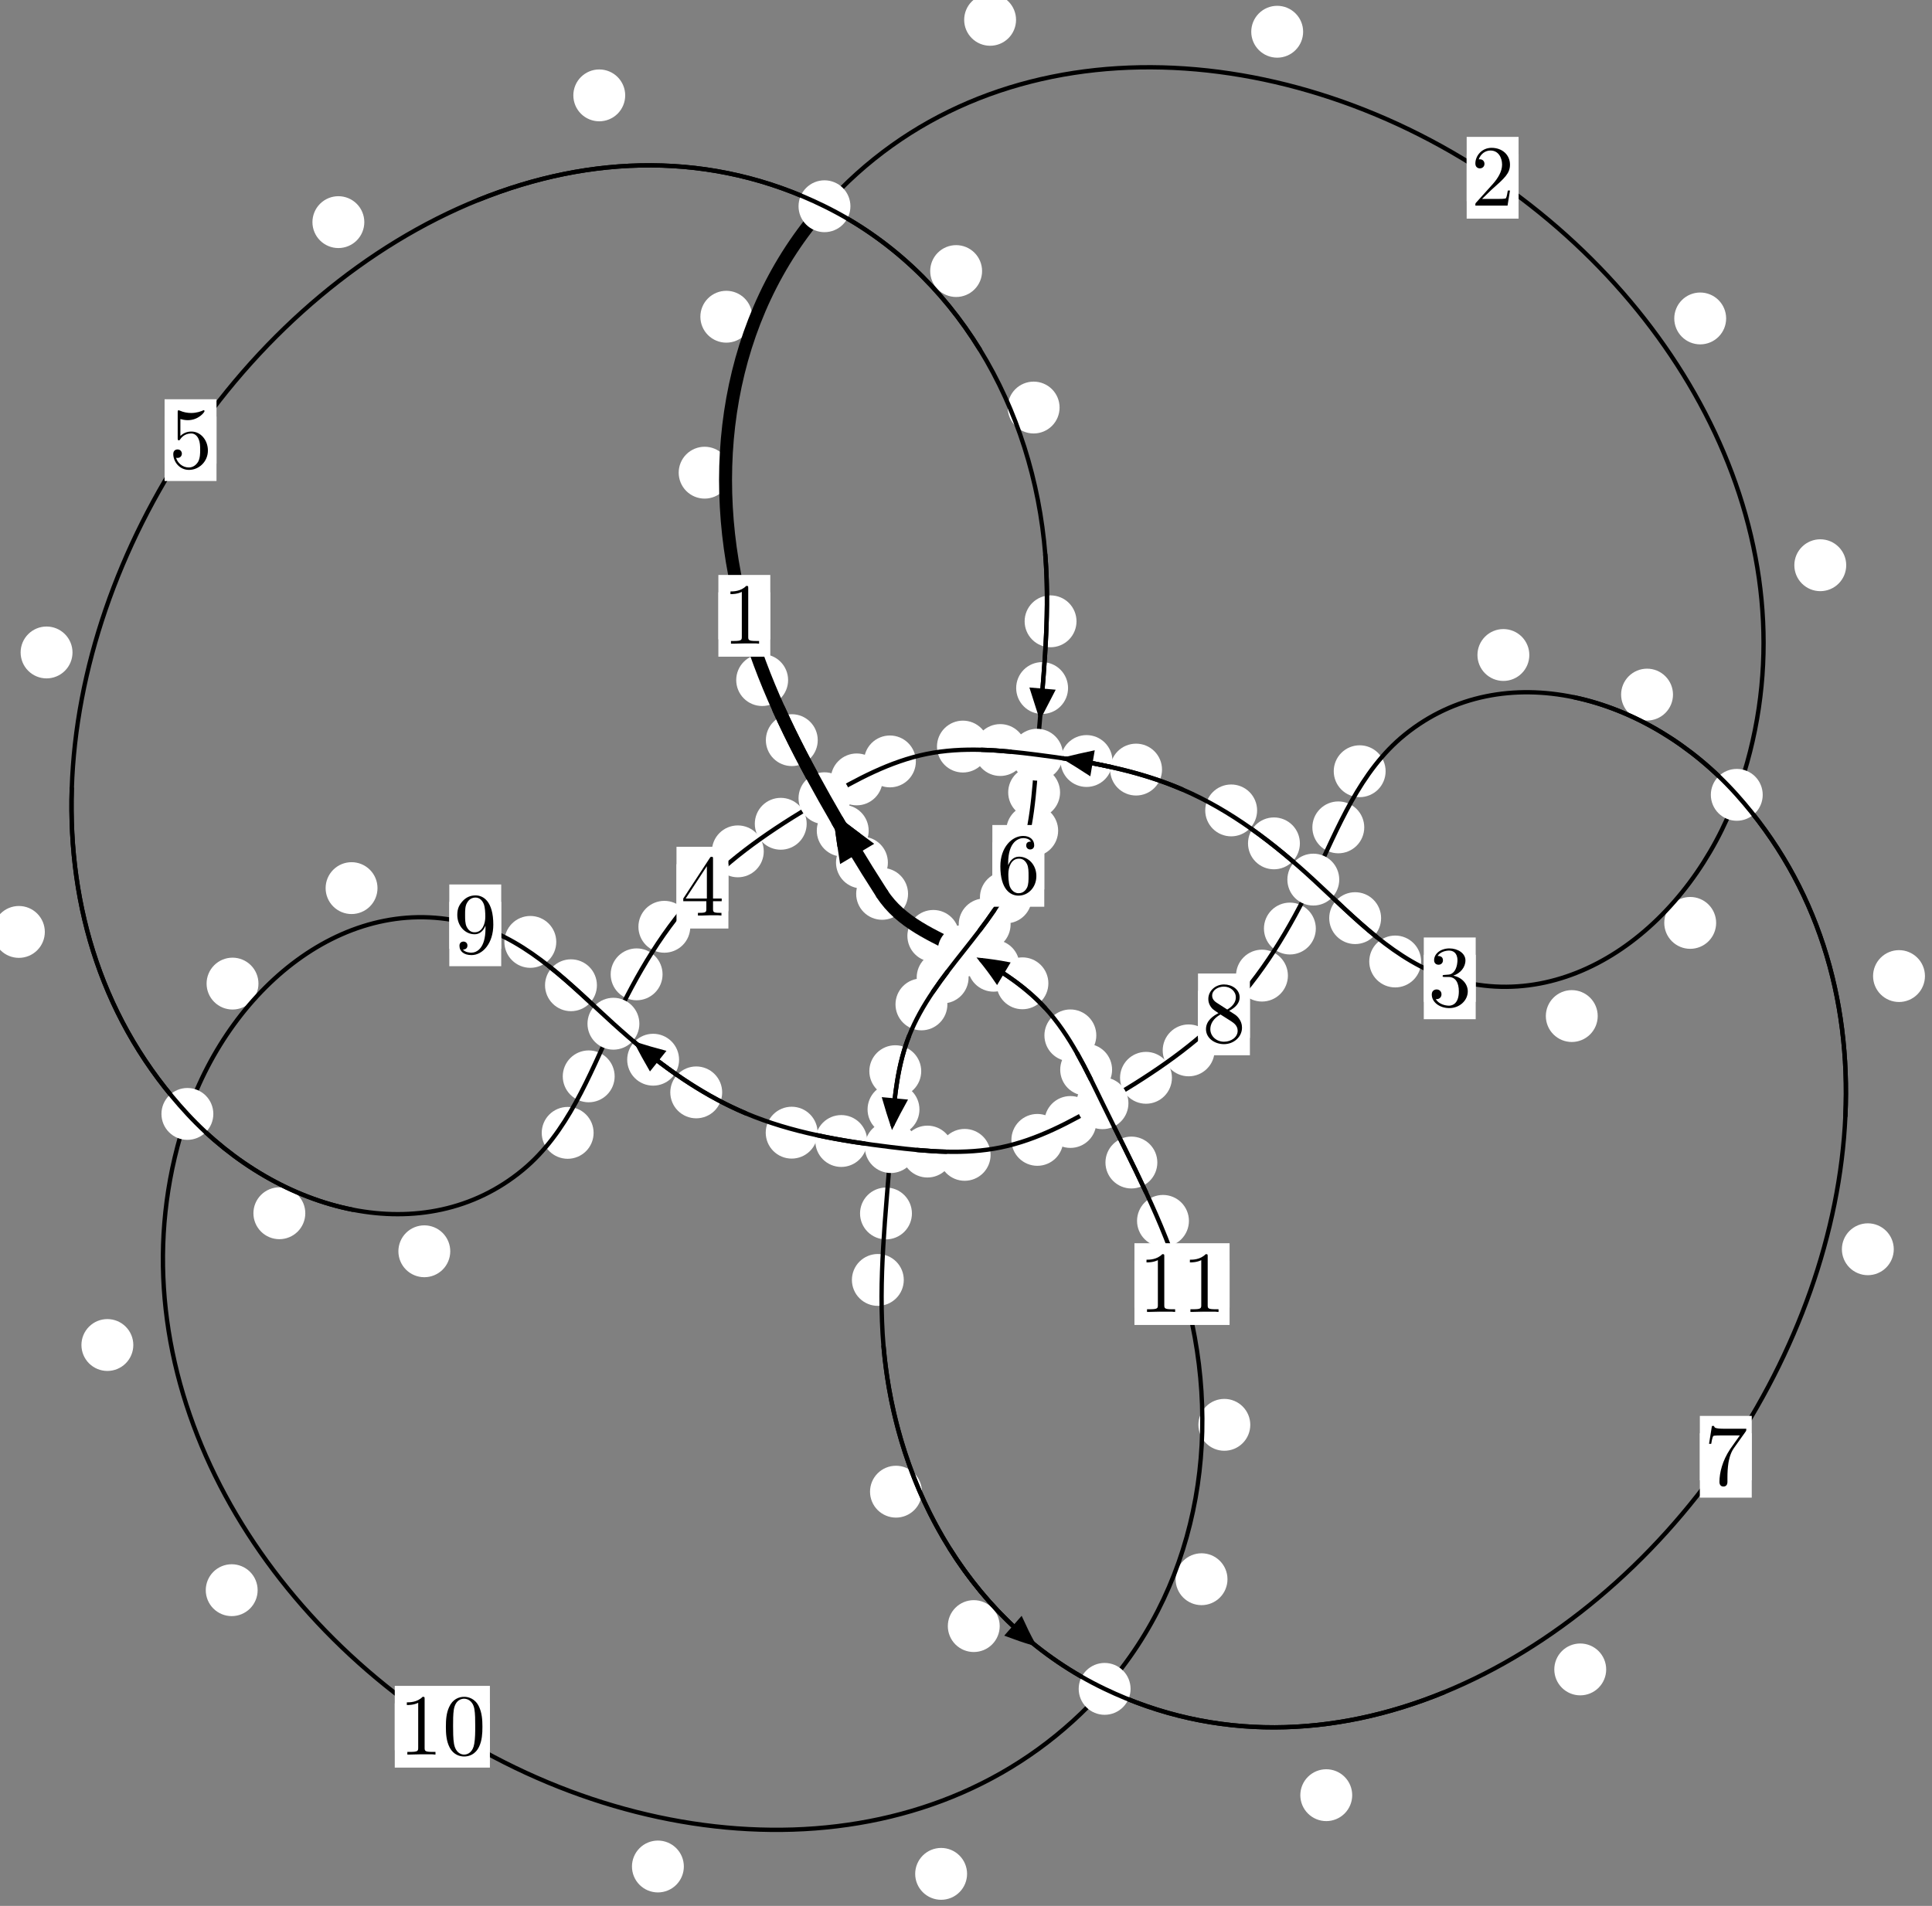 <?xml version="1.0"?>
<!-- Created by MetaPost 1.999 on 2021.07.06:0016 -->
<svg version="1.1" xmlns="http://www.w3.org/2000/svg" xmlns:xlink="http://www.w3.org/1999/xlink" width="222.614" height="219.663" viewBox="0 0 222.614 219.663">
<rect x="0" y="0" width="222.614" height="219.663" fill="#808080" stroke="none"/>
<!-- Original BoundingBox: -95.812622 -126.960266 126.801697 92.702988 -->
  <defs>
    <g transform="scale(0.01,0.01)" id="GLYPHcmr10_48">
      <path style="fill-rule: evenodd;" d="M460 -320C460 -400,455 -480,420 -554C374 -650,292 -666,250 -666C190 -666,117 -640,76 -547C44 -478,39 -400,39 -320C39 -245,43 -155,84 -79C127 2,200 22,249 22C303 22,379 1,423 -94C455 -163,460 -241,460 -320M249 -0C210 -0,151 -25,133 -121C122 -181,122 -273,122 -332C122 -396,122 -462,130 -516C149 -635,224 -644,249 -644C282 -644,348 -626,367 -527C377 -471,377 -395,377 -332C377 -257,377 -189,366 -125C351 -30,294 -0,249 -0"></path>
    </g>
    <g transform="scale(0.01,0.01)" id="GLYPHcmr10_49">
      <path style="fill-rule: evenodd;" d="M294 -640C294 -664,294 -666,271 -666C209 -602,121 -602,89 -602L89 -571C109 -571,168 -571,220 -597L220 -79C220 -43,217 -31,127 -31L95 -31L95 -0L257 -0L130 -3L217 -3L257 -3L297 -3L384 -3L419 -0L419 -31L387 -31C297 -31,294 -42,294 -79"></path>
    </g>
    <g transform="scale(0.01,0.01)" id="GLYPHcmr10_50">
      <path style="fill-rule: evenodd;" d="M127 -77L233 -180C389 -318,449 -372,449 -472C449 -586,359 -666,237 -666C124 -666,50 -574,50 -485C50 -429,100 -429,103 -429C120 -429,155 -441,155 -482C155 -508,137 -534,102 -534C94 -534,92 -534,89 -533C112 -598,166 -635,224 -635C315 -635,358 -554,358 -472C358 -392,308 -313,253 -251L61 -37C50 -26,50 -24,50 -0L421 -0L449 -174L424 -174C419 -144,412 -100,402 -85C395 -77,329 -77,307 -77"></path>
    </g>
    <g transform="scale(0.01,0.01)" id="GLYPHcmr10_51">
      <path style="fill-rule: evenodd;" d="M290 -352C372 -379,430 -449,430 -528C430 -610,342 -666,246 -666C145 -666,69 -606,69 -530C69 -497,91 -478,120 -478C151 -478,171 -500,171 -529C171 -579,124 -579,109 -579C140 -628,206 -641,242 -641C283 -641,338 -619,338 -529C338 -517,336 -459,310 -415C280 -367,246 -364,221 -363C213 -362,189 -360,182 -360C174 -359,167 -358,167 -348C167 -337,174 -337,191 -337L235 -337C317 -337,354 -269,354 -171C354 -35,285 -6,241 -6C198 -6,123 -23,88 -82C123 -77,154 -99,154 -137C154 -173,127 -193,98 -193C74 -193,42 -179,42 -135C42 -44,135 22,244 22C366 22,457 -69,457 -171C457 -253,394 -331,290 -352"></path>
    </g>
    <g transform="scale(0.01,0.01)" id="GLYPHcmr10_52">
      <path style="fill-rule: evenodd;" d="M294 -165L294 -78C294 -42,292 -31,218 -31L197 -31L197 -0L332 -0L238 -3L290 -3L332 -3L374 -3L427 -3L468 -0L468 -31L447 -31C373 -31,371 -42,371 -78L371 -165L471 -165L471 -196L371 -196L371 -651C371 -671,371 -677,355 -677C346 -677,343 -677,335 -665L28 -196L28 -165M300 -196L56 -196L300 -569"></path>
    </g>
    <g transform="scale(0.01,0.01)" id="GLYPHcmr10_53">
      <path style="fill-rule: evenodd;" d="M449 -201C449 -320,367 -420,259 -420C211 -420,168 -404,132 -369L132 -564C152 -558,185 -551,217 -551C340 -551,410 -642,410 -655C410 -661,407 -666,400 -666C399 -666,397 -666,392 -663C372 -654,323 -634,256 -634C216 -634,170 -641,123 -662C115 -665,113 -665,111 -665C101 -665,101 -657,101 -641L101 -345C101 -327,101 -319,115 -319C122 -319,124 -322,128 -328C139 -344,176 -398,257 -398C309 -398,334 -352,342 -334C358 -297,360 -258,360 -208C360 -173,360 -113,336 -71C312 -32,275 -6,229 -6C156 -6,99 -59,82 -118C85 -117,88 -116,99 -116C132 -116,149 -141,149 -165C149 -189,132 -214,99 -214C85 -214,50 -207,50 -161C50 -75,119 22,231 22C347 22,449 -74,449 -201"></path>
    </g>
    <g transform="scale(0.01,0.01)" id="GLYPHcmr10_54">
      <path style="fill-rule: evenodd;" d="M132 -328L132 -352C132 -605,256 -641,307 -641C331 -641,373 -635,395 -601C380 -601,340 -601,340 -556C340 -525,364 -510,386 -510C402 -510,432 -519,432 -558C432 -618,388 -666,305 -666C177 -666,42 -537,42 -316C42 -49,158 22,251 22C362 22,457 -72,457 -204C457 -331,368 -427,257 -427C189 -427,152 -376,132 -328M251 -6C188 -6,158 -66,152 -81C134 -128,134 -208,134 -226C134 -304,166 -404,256 -404C272 -404,318 -404,349 -342C367 -305,367 -254,367 -205C367 -157,367 -107,350 -71C320 -11,274 -6,251 -6"></path>
    </g>
    <g transform="scale(0.01,0.01)" id="GLYPHcmr10_55">
      <path style="fill-rule: evenodd;" d="M476 -609C485 -621,485 -623,485 -644L242 -644C120 -644,118 -657,114 -676L89 -676L56 -470L81 -470C84 -486,93 -549,106 -561C113 -567,191 -567,204 -567L411 -567C400 -551,321 -442,299 -409C209 -274,176 -135,176 -33C176 -23,176 22,222 22C268 22,268 -23,268 -33L268 -84C268 -139,271 -194,279 -248C283 -271,297 -357,341 -419"></path>
    </g>
    <g transform="scale(0.01,0.01)" id="GLYPHcmr10_56">
      <path style="fill-rule: evenodd;" d="M163 -457C117 -487,113 -521,113 -538C113 -599,178 -641,249 -641C322 -641,386 -589,386 -517C386 -460,347 -412,287 -377M309 -362C381 -399,430 -451,430 -517C430 -609,341 -666,250 -666C150 -666,69 -592,69 -499C69 -481,71 -436,113 -389C124 -377,161 -352,186 -335C128 -306,42 -250,42 -151C42 -45,144 22,249 22C362 22,457 -61,457 -168C457 -204,446 -249,408 -291C389 -312,373 -322,309 -362M209 -320L332 -242C360 -223,407 -193,407 -132C407 -58,332 -6,250 -6C164 -6,92 -68,92 -151C92 -209,124 -273,209 -320"></path>
    </g>
    <g transform="scale(0.01,0.01)" id="GLYPHcmr10_57">
      <path style="fill-rule: evenodd;" d="M367 -318L367 -286C367 -52,263 -6,205 -6C188 -6,134 -8,107 -42C151 -42,159 -71,159 -88C159 -119,135 -134,113 -134C97 -134,67 -125,67 -86C67 -19,121 22,206 22C335 22,457 -114,457 -329C457 -598,342 -666,253 -666C198 -666,149 -648,106 -603C65 -558,42 -516,42 -441C42 -316,130 -218,242 -218C303 -218,344 -260,367 -318M243 -241C227 -241,181 -241,150 -304C132 -341,132 -391,132 -440C132 -494,132 -541,153 -578C180 -628,218 -641,253 -641C299 -641,332 -607,349 -562C361 -530,365 -467,365 -421C365 -338,331 -241,243 -241"></path>
    </g>
  </defs>
  <path d="M102.306 99.415C102.306 98.622,101.991 97.862,101.431 97.301C100.87 96.741,100.11 96.426,99.317 96.426C98.525 96.426,97.765 96.741,97.204 97.301C96.644 97.862,96.329 98.622,96.329 99.415C96.329 100.207,96.644 100.967,97.204 101.528C97.765 102.088,98.525 102.403,99.317 102.403C100.11 102.403,100.87 102.088,101.431 101.528C101.991 100.967,102.306 100.207,102.306 99.415Z" style="fill: rgb(100%,100%,100%);stroke: none;"></path>
  <path d="M104.63 103.021C104.63 102.228,104.315 101.468,103.754 100.908C103.194 100.347,102.433 100.032,101.641 100.032C100.848 100.032,100.088 100.347,99.527 100.908C98.967 101.468,98.652 102.228,98.652 103.021C98.652 103.814,98.967 104.574,99.527 105.134C100.088 105.695,100.848 106.01,101.641 106.01C102.433 106.01,103.194 105.695,103.754 105.134C104.315 104.574,104.63 103.814,104.63 103.021Z" style="fill: rgb(100%,100%,100%);stroke: none;"></path>
  <path d="M94.224 85.305C94.224 84.513,93.909 83.752,93.348 83.192C92.788 82.631,92.028 82.317,91.235 82.317C90.442 82.317,89.682 82.631,89.122 83.192C88.561 83.752,88.246 84.513,88.246 85.305C88.246 86.098,88.561 86.858,89.122 87.419C89.682 87.979,90.442 88.294,91.235 88.294C92.028 88.294,92.788 87.979,93.348 87.419C93.909 86.858,94.224 86.098,94.224 85.305Z" style="fill: rgb(100%,100%,100%);stroke: none;"></path>
  <path d="M100.092 95.739C100.092 94.947,99.777 94.186,99.216 93.626C98.656 93.065,97.896 92.75,97.103 92.75C96.31 92.75,95.55 93.065,94.99 93.626C94.429 94.186,94.114 94.947,94.114 95.739C94.114 96.532,94.429 97.292,94.99 97.853C95.55 98.413,96.31 98.728,97.103 98.728C97.896 98.728,98.656 98.413,99.216 97.853C99.777 97.292,100.092 96.532,100.092 95.739Z" style="fill: rgb(100%,100%,100%);stroke: none;"></path>
  <path d="M84.179 54.478C84.179 53.686,83.864 52.926,83.304 52.365C82.743 51.805,81.983 51.49,81.19 51.49C80.398 51.49,79.638 51.805,79.077 52.365C78.517 52.926,78.202 53.686,78.202 54.478C78.202 55.271,78.517 56.031,79.077 56.592C79.638 57.152,80.398 57.467,81.19 57.467C81.983 57.467,82.743 57.152,83.304 56.592C83.864 56.031,84.179 55.271,84.179 54.478Z" style="fill: rgb(100%,100%,100%);stroke: none;"></path>
  <path d="M90.809 78.382C90.809 77.59,90.494 76.829,89.933 76.269C89.373 75.708,88.613 75.394,87.82 75.394C87.027 75.394,86.267 75.708,85.706 76.269C85.146 76.829,84.831 77.59,84.831 78.382C84.831 79.175,85.146 79.935,85.706 80.496C86.267 81.056,87.027 81.371,87.82 81.371C88.613 81.371,89.373 81.056,89.933 80.496C90.494 79.935,90.809 79.175,90.809 78.382Z" style="fill: rgb(100%,100%,100%);stroke: none;"></path>
  <path d="M117.074 2.286C117.074 1.493,116.759 0.733,116.199 0.172C115.638 -0.388,114.878 -0.703,114.085 -0.703C113.293 -0.703,112.532 -0.388,111.972 0.172C111.411 0.733,111.097 1.493,111.097 2.286C111.097 3.078,111.411 3.839,111.972 4.399C112.532 4.96,113.293 5.274,114.085 5.274C114.878 5.274,115.638 4.96,116.199 4.399C116.759 3.839,117.074 3.078,117.074 2.286Z" style="fill: rgb(100%,100%,100%);stroke: none;"></path>
  <path d="M86.677 36.505C86.677 35.712,86.362 34.952,85.802 34.391C85.241 33.831,84.481 33.516,83.688 33.516C82.896 33.516,82.136 33.831,81.575 34.391C81.015 34.952,80.7 35.712,80.7 36.505C80.7 37.297,81.015 38.057,81.575 38.618C82.136 39.178,82.896 39.493,83.688 39.493C84.481 39.493,85.241 39.178,85.802 38.618C86.362 38.057,86.677 37.297,86.677 36.505Z" style="fill: rgb(100%,100%,100%);stroke: none;"></path>
  <path d="M198.894 36.702C198.894 35.91,198.579 35.149,198.019 34.589C197.458 34.029,196.698 33.714,195.905 33.714C195.113 33.714,194.352 34.029,193.792 34.589C193.232 35.149,192.917 35.91,192.917 36.702C192.917 37.495,193.232 38.255,193.792 38.816C194.352 39.376,195.113 39.691,195.905 39.691C196.698 39.691,197.458 39.376,198.019 38.816C198.579 38.255,198.894 37.495,198.894 36.702Z" style="fill: rgb(100%,100%,100%);stroke: none;"></path>
  <path d="M150.153 3.659C150.153 2.866,149.838 2.106,149.277 1.546C148.717 0.985,147.957 0.67,147.164 0.67C146.371 0.67,145.611 0.985,145.051 1.546C144.49 2.106,144.175 2.866,144.175 3.659C144.175 4.452,144.49 5.212,145.051 5.772C145.611 6.333,146.371 6.648,147.164 6.648C147.957 6.648,148.717 6.333,149.277 5.772C149.838 5.212,150.153 4.452,150.153 3.659Z" style="fill: rgb(100%,100%,100%);stroke: none;"></path>
  <path d="M197.742 106.368C197.742 105.576,197.427 104.815,196.867 104.255C196.306 103.694,195.546 103.38,194.753 103.38C193.961 103.38,193.2 103.694,192.64 104.255C192.079 104.815,191.765 105.576,191.765 106.368C191.765 107.161,192.079 107.921,192.64 108.482C193.2 109.042,193.961 109.357,194.753 109.357C195.546 109.357,196.306 109.042,196.867 108.482C197.427 107.921,197.742 107.161,197.742 106.368Z" style="fill: rgb(100%,100%,100%);stroke: none;"></path>
  <path d="M212.73 65.145C212.73 64.352,212.415 63.592,211.854 63.032C211.294 62.471,210.534 62.156,209.741 62.156C208.948 62.156,208.188 62.471,207.628 63.032C207.067 63.592,206.752 64.352,206.752 65.145C206.752 65.938,207.067 66.698,207.628 67.258C208.188 67.819,208.948 68.134,209.741 68.134C210.534 68.134,211.294 67.819,211.854 67.258C212.415 66.698,212.73 65.938,212.73 65.145Z" style="fill: rgb(100%,100%,100%);stroke: none;"></path>
  <path d="M163.749 110.816C163.749 110.023,163.434 109.263,162.874 108.703C162.313 108.142,161.553 107.827,160.76 107.827C159.968 107.827,159.208 108.142,158.647 108.703C158.087 109.263,157.772 110.023,157.772 110.816C157.772 111.609,158.087 112.369,158.647 112.929C159.208 113.49,159.968 113.805,160.76 113.805C161.553 113.805,162.313 113.49,162.874 112.929C163.434 112.369,163.749 111.609,163.749 110.816Z" style="fill: rgb(100%,100%,100%);stroke: none;"></path>
  <path d="M184.096 117.105C184.096 116.312,183.781 115.552,183.221 114.992C182.66 114.431,181.9 114.116,181.107 114.116C180.315 114.116,179.555 114.431,178.994 114.992C178.434 115.552,178.119 116.312,178.119 117.105C178.119 117.898,178.434 118.658,178.994 119.218C179.555 119.779,180.315 120.094,181.107 120.094C181.9 120.094,182.66 119.779,183.221 119.218C183.781 118.658,184.096 117.898,184.096 117.105Z" style="fill: rgb(100%,100%,100%);stroke: none;"></path>
  <path d="M149.779 97.202C149.779 96.409,149.464 95.649,148.904 95.089C148.343 94.528,147.583 94.213,146.79 94.213C145.998 94.213,145.238 94.528,144.677 95.089C144.117 95.649,143.802 96.409,143.802 97.202C143.802 97.995,144.117 98.755,144.677 99.315C145.238 99.876,145.998 100.191,146.79 100.191C147.583 100.191,148.343 99.876,148.904 99.315C149.464 98.755,149.779 97.995,149.779 97.202Z" style="fill: rgb(100%,100%,100%);stroke: none;"></path>
  <path d="M159.137 105.819C159.137 105.027,158.822 104.266,158.261 103.706C157.701 103.145,156.941 102.831,156.148 102.831C155.355 102.831,154.595 103.145,154.035 103.706C153.474 104.266,153.159 105.027,153.159 105.819C153.159 106.612,153.474 107.372,154.035 107.933C154.595 108.493,155.355 108.808,156.148 108.808C156.941 108.808,157.701 108.493,158.261 107.933C158.822 107.372,159.137 106.612,159.137 105.819Z" style="fill: rgb(100%,100%,100%);stroke: none;"></path>
  <path d="M133.893 88.698C133.893 87.906,133.578 87.145,133.017 86.585C132.457 86.024,131.696 85.71,130.904 85.71C130.111 85.71,129.351 86.024,128.79 86.585C128.23 87.145,127.915 87.906,127.915 88.698C127.915 89.491,128.23 90.251,128.79 90.812C129.351 91.372,130.111 91.687,130.904 91.687C131.696 91.687,132.457 91.372,133.017 90.812C133.578 90.251,133.893 89.491,133.893 88.698Z" style="fill: rgb(100%,100%,100%);stroke: none;"></path>
  <path d="M144.85 93.405C144.85 92.612,144.535 91.852,143.975 91.291C143.414 90.731,142.654 90.416,141.861 90.416C141.069 90.416,140.309 90.731,139.748 91.291C139.188 91.852,138.873 92.612,138.873 93.405C138.873 94.197,139.188 94.958,139.748 95.518C140.309 96.078,141.069 96.393,141.861 96.393C142.654 96.393,143.414 96.078,143.975 95.518C144.535 94.958,144.85 94.197,144.85 93.405Z" style="fill: rgb(100%,100%,100%);stroke: none;"></path>
  <path d="M118.242 86.445C118.242 85.653,117.927 84.892,117.366 84.332C116.806 83.771,116.046 83.457,115.253 83.457C114.46 83.457,113.7 83.771,113.14 84.332C112.579 84.892,112.264 85.653,112.264 86.445C112.264 87.238,112.579 87.998,113.14 88.559C113.7 89.119,114.46 89.434,115.253 89.434C116.046 89.434,116.806 89.119,117.366 88.559C117.927 87.998,118.242 87.238,118.242 86.445Z" style="fill: rgb(100%,100%,100%);stroke: none;"></path>
  <path d="M128.183 87.711C128.183 86.919,127.868 86.159,127.308 85.598C126.747 85.038,125.987 84.723,125.194 84.723C124.402 84.723,123.641 85.038,123.081 85.598C122.521 86.159,122.206 86.919,122.206 87.711C122.206 88.504,122.521 89.264,123.081 89.825C123.641 90.385,124.402 90.7,125.194 90.7C125.987 90.7,126.747 90.385,127.308 89.825C127.868 89.264,128.183 88.504,128.183 87.711Z" style="fill: rgb(100%,100%,100%);stroke: none;"></path>
  <path d="M105.529 87.758C105.529 86.965,105.214 86.205,104.654 85.645C104.093 85.084,103.333 84.769,102.541 84.769C101.748 84.769,100.988 85.084,100.427 85.645C99.867 86.205,99.552 86.965,99.552 87.758C99.552 88.551,99.867 89.311,100.427 89.871C100.988 90.432,101.748 90.747,102.541 90.747C103.333 90.747,104.093 90.432,104.654 89.871C105.214 89.311,105.529 88.551,105.529 87.758Z" style="fill: rgb(100%,100%,100%);stroke: none;"></path>
  <path d="M113.94 86.046C113.94 85.253,113.625 84.493,113.065 83.933C112.504 83.372,111.744 83.057,110.951 83.057C110.159 83.057,109.399 83.372,108.838 83.933C108.278 84.493,107.963 85.253,107.963 86.046C107.963 86.839,108.278 87.599,108.838 88.159C109.399 88.72,110.159 89.035,110.951 89.035C111.744 89.035,112.504 88.72,113.065 88.159C113.625 87.599,113.94 86.839,113.94 86.046Z" style="fill: rgb(100%,100%,100%);stroke: none;"></path>
  <path d="M92.949 94.945C92.949 94.152,92.634 93.392,92.074 92.831C91.513 92.271,90.753 91.956,89.96 91.956C89.168 91.956,88.407 92.271,87.847 92.831C87.286 93.392,86.972 94.152,86.972 94.945C86.972 95.737,87.286 96.497,87.847 97.058C88.407 97.618,89.168 97.933,89.96 97.933C90.753 97.933,91.513 97.618,92.074 97.058C92.634 96.497,92.949 95.737,92.949 94.945Z" style="fill: rgb(100%,100%,100%);stroke: none;"></path>
  <path d="M101.703 89.83C101.703 89.037,101.388 88.277,100.827 87.717C100.267 87.156,99.507 86.841,98.714 86.841C97.921 86.841,97.161 87.156,96.601 87.717C96.04 88.277,95.725 89.037,95.725 89.83C95.725 90.623,96.04 91.383,96.601 91.943C97.161 92.504,97.921 92.819,98.714 92.819C99.507 92.819,100.267 92.504,100.827 91.943C101.388 91.383,101.703 90.623,101.703 89.83Z" style="fill: rgb(100%,100%,100%);stroke: none;"></path>
  <path d="M79.538 106.816C79.538 106.024,79.223 105.264,78.663 104.703C78.102 104.143,77.342 103.828,76.549 103.828C75.757 103.828,74.997 104.143,74.436 104.703C73.876 105.264,73.561 106.024,73.561 106.816C73.561 107.609,73.876 108.369,74.436 108.93C74.997 109.49,75.757 109.805,76.549 109.805C77.342 109.805,78.102 109.49,78.663 108.93C79.223 108.369,79.538 107.609,79.538 106.816Z" style="fill: rgb(100%,100%,100%);stroke: none;"></path>
  <path d="M88.004 98.123C88.004 97.33,87.689 96.57,87.129 96.01C86.568 95.449,85.808 95.134,85.015 95.134C84.223 95.134,83.462 95.449,82.902 96.01C82.341 96.57,82.027 97.33,82.027 98.123C82.027 98.916,82.341 99.676,82.902 100.236C83.462 100.797,84.223 101.112,85.015 101.112C85.808 101.112,86.568 100.797,87.129 100.236C87.689 99.676,88.004 98.916,88.004 98.123Z" style="fill: rgb(100%,100%,100%);stroke: none;"></path>
  <path d="M70.823 124.055C70.823 123.262,70.508 122.502,69.947 121.941C69.387 121.381,68.627 121.066,67.834 121.066C67.041 121.066,66.281 121.381,65.721 121.941C65.16 122.502,64.845 123.262,64.845 124.055C64.845 124.847,65.16 125.608,65.721 126.168C66.281 126.729,67.041 127.043,67.834 127.043C68.627 127.043,69.387 126.729,69.947 126.168C70.508 125.608,70.823 124.847,70.823 124.055Z" style="fill: rgb(100%,100%,100%);stroke: none;"></path>
  <path d="M76.343 112.297C76.343 111.504,76.028 110.744,75.468 110.184C74.907 109.623,74.147 109.308,73.354 109.308C72.562 109.308,71.802 109.623,71.241 110.184C70.681 110.744,70.366 111.504,70.366 112.297C70.366 113.09,70.681 113.85,71.241 114.41C71.802 114.971,72.562 115.286,73.354 115.286C74.147 115.286,74.907 114.971,75.468 114.41C76.028 113.85,76.343 113.09,76.343 112.297Z" style="fill: rgb(100%,100%,100%);stroke: none;"></path>
  <path d="M51.881 144.216C51.881 143.424,51.566 142.663,51.006 142.103C50.445 141.542,49.685 141.227,48.892 141.227C48.1 141.227,47.34 141.542,46.779 142.103C46.219 142.663,45.904 143.424,45.904 144.216C45.904 145.009,46.219 145.769,46.779 146.33C47.34 146.89,48.1 147.205,48.892 147.205C49.685 147.205,50.445 146.89,51.006 146.33C51.566 145.769,51.881 145.009,51.881 144.216Z" style="fill: rgb(100%,100%,100%);stroke: none;"></path>
  <path d="M68.398 130.568C68.398 129.775,68.084 129.015,67.523 128.454C66.963 127.894,66.202 127.579,65.41 127.579C64.617 127.579,63.857 127.894,63.296 128.454C62.736 129.015,62.421 129.775,62.421 130.568C62.421 131.36,62.736 132.12,63.296 132.681C63.857 133.241,64.617 133.556,65.41 133.556C66.202 133.556,66.963 133.241,67.523 132.681C68.084 132.12,68.398 131.36,68.398 130.568Z" style="fill: rgb(100%,100%,100%);stroke: none;"></path>
  <path d="M5.165 107.409C5.165 106.616,4.85 105.856,4.289 105.296C3.729 104.735,2.969 104.42,2.176 104.42C1.383 104.42,0.623 104.735,0.063 105.296C-0.498 105.856,-0.813 106.616,-0.813 107.409C-0.813 108.202,-0.498 108.962,0.063 109.522C0.623 110.083,1.383 110.398,2.176 110.398C2.969 110.398,3.729 110.083,4.289 109.522C4.85 108.962,5.165 108.202,5.165 107.409Z" style="fill: rgb(100%,100%,100%);stroke: none;"></path>
  <path d="M35.178 139.833C35.178 139.041,34.863 138.28,34.302 137.72C33.742 137.159,32.981 136.844,32.189 136.844C31.396 136.844,30.636 137.159,30.075 137.72C29.515 138.28,29.2 139.041,29.2 139.833C29.2 140.626,29.515 141.386,30.075 141.947C30.636 142.507,31.396 142.822,32.189 142.822C32.981 142.822,33.742 142.507,34.302 141.947C34.863 141.386,35.178 140.626,35.178 139.833Z" style="fill: rgb(100%,100%,100%);stroke: none;"></path>
  <path d="M41.978 25.602C41.978 24.809,41.663 24.049,41.103 23.488C40.542 22.928,39.782 22.613,38.989 22.613C38.197 22.613,37.437 22.928,36.876 23.488C36.316 24.049,36.001 24.809,36.001 25.602C36.001 26.394,36.316 27.154,36.876 27.715C37.437 28.275,38.197 28.59,38.989 28.59C39.782 28.59,40.542 28.275,41.103 27.715C41.663 27.154,41.978 26.394,41.978 25.602Z" style="fill: rgb(100%,100%,100%);stroke: none;"></path>
  <path d="M8.354 75.199C8.354 74.406,8.039 73.646,7.478 73.086C6.918 72.525,6.158 72.21,5.365 72.21C4.572 72.21,3.812 72.525,3.252 73.086C2.691 73.646,2.376 74.406,2.376 75.199C2.376 75.992,2.691 76.752,3.252 77.312C3.812 77.873,4.572 78.188,5.365 78.188C6.158 78.188,6.918 77.873,7.478 77.312C8.039 76.752,8.354 75.992,8.354 75.199Z" style="fill: rgb(100%,100%,100%);stroke: none;"></path>
  <path d="M113.16 31.241C113.16 30.449,112.845 29.688,112.284 29.128C111.724 28.567,110.964 28.253,110.171 28.253C109.378 28.253,108.618 28.567,108.058 29.128C107.497 29.688,107.182 30.449,107.182 31.241C107.182 32.034,107.497 32.794,108.058 33.355C108.618 33.915,109.378 34.23,110.171 34.23C110.964 34.23,111.724 33.915,112.284 33.355C112.845 32.794,113.16 32.034,113.16 31.241Z" style="fill: rgb(100%,100%,100%);stroke: none;"></path>
  <path d="M72.039 10.992C72.039 10.2,71.724 9.439,71.164 8.879C70.603 8.319,69.843 8.004,69.05 8.004C68.258 8.004,67.497 8.319,66.937 8.879C66.377 9.439,66.062 10.2,66.062 10.992C66.062 11.785,66.377 12.545,66.937 13.106C67.497 13.666,68.258 13.981,69.05 13.981C69.843 13.981,70.603 13.666,71.164 13.106C71.724 12.545,72.039 11.785,72.039 10.992Z" style="fill: rgb(100%,100%,100%);stroke: none;"></path>
  <path d="M124.04 71.61C124.04 70.817,123.725 70.057,123.165 69.496C122.604 68.936,121.844 68.621,121.052 68.621C120.259 68.621,119.499 68.936,118.938 69.496C118.378 70.057,118.063 70.817,118.063 71.61C118.063 72.402,118.378 73.163,118.938 73.723C119.499 74.284,120.259 74.599,121.052 74.599C121.844 74.599,122.604 74.284,123.165 73.723C123.725 73.163,124.04 72.402,124.04 71.61Z" style="fill: rgb(100%,100%,100%);stroke: none;"></path>
  <path d="M122.09 46.972C122.09 46.179,121.776 45.419,121.215 44.858C120.655 44.298,119.894 43.983,119.102 43.983C118.309 43.983,117.549 44.298,116.988 44.858C116.428 45.419,116.113 46.179,116.113 46.972C116.113 47.764,116.428 48.524,116.988 49.085C117.549 49.645,118.309 49.96,119.102 49.96C119.894 49.96,120.655 49.645,121.215 49.085C121.776 48.524,122.09 47.764,122.09 46.972Z" style="fill: rgb(100%,100%,100%);stroke: none;"></path>
  <path d="M122.146 91.327C122.146 90.534,121.831 89.774,121.271 89.214C120.71 88.653,119.95 88.338,119.158 88.338C118.365 88.338,117.605 88.653,117.044 89.214C116.484 89.774,116.169 90.534,116.169 91.327C116.169 92.12,116.484 92.88,117.044 93.44C117.605 94.001,118.365 94.316,119.158 94.316C119.95 94.316,120.71 94.001,121.271 93.44C121.831 92.88,122.146 92.12,122.146 91.327Z" style="fill: rgb(100%,100%,100%);stroke: none;"></path>
  <path d="M123.066 79.301C123.066 78.508,122.751 77.748,122.191 77.187C121.63 76.627,120.87 76.312,120.077 76.312C119.285 76.312,118.525 76.627,117.964 77.187C117.404 77.748,117.089 78.508,117.089 79.301C117.089 80.093,117.404 80.854,117.964 81.414C118.525 81.975,119.285 82.289,120.077 82.289C120.87 82.289,121.63 81.975,122.191 81.414C122.751 80.854,123.066 80.093,123.066 79.301Z" style="fill: rgb(100%,100%,100%);stroke: none;"></path>
  <path d="M118.891 103.434C118.891 102.641,118.576 101.881,118.015 101.32C117.455 100.76,116.695 100.445,115.902 100.445C115.109 100.445,114.349 100.76,113.789 101.32C113.228 101.881,112.913 102.641,112.913 103.434C112.913 104.226,113.228 104.986,113.789 105.547C114.349 106.107,115.109 106.422,115.902 106.422C116.695 106.422,117.455 106.107,118.015 105.547C118.576 104.986,118.891 104.226,118.891 103.434Z" style="fill: rgb(100%,100%,100%);stroke: none;"></path>
  <path d="M121.924 95.738C121.924 94.945,121.609 94.185,121.048 93.624C120.488 93.064,119.728 92.749,118.935 92.749C118.142 92.749,117.382 93.064,116.822 93.624C116.261 94.185,115.946 94.945,115.946 95.738C115.946 96.53,116.261 97.291,116.822 97.851C117.382 98.412,118.142 98.727,118.935 98.727C119.728 98.727,120.488 98.412,121.048 97.851C121.609 97.291,121.924 96.53,121.924 95.738Z" style="fill: rgb(100%,100%,100%);stroke: none;"></path>
  <path d="M111.605 112.66C111.605 111.867,111.29 111.107,110.729 110.546C110.169 109.986,109.409 109.671,108.616 109.671C107.823 109.671,107.063 109.986,106.503 110.546C105.942 111.107,105.627 111.867,105.627 112.66C105.627 113.452,105.942 114.212,106.503 114.773C107.063 115.333,107.823 115.648,108.616 115.648C109.409 115.648,110.169 115.333,110.729 114.773C111.29 114.212,111.605 113.452,111.605 112.66Z" style="fill: rgb(100%,100%,100%);stroke: none;"></path>
  <path d="M116.447 106.535C116.447 105.743,116.132 104.982,115.572 104.422C115.011 103.862,114.251 103.547,113.459 103.547C112.666 103.547,111.906 103.862,111.345 104.422C110.785 104.982,110.47 105.743,110.47 106.535C110.47 107.328,110.785 108.088,111.345 108.649C111.906 109.209,112.666 109.524,113.459 109.524C114.251 109.524,115.011 109.209,115.572 108.649C116.132 108.088,116.447 107.328,116.447 106.535Z" style="fill: rgb(100%,100%,100%);stroke: none;"></path>
  <path d="M106.147 123.458C106.147 122.666,105.832 121.906,105.271 121.345C104.711 120.785,103.95 120.47,103.158 120.47C102.365 120.47,101.605 120.785,101.044 121.345C100.484 121.906,100.169 122.666,100.169 123.458C100.169 124.251,100.484 125.011,101.044 125.572C101.605 126.132,102.365 126.447,103.158 126.447C103.95 126.447,104.711 126.132,105.271 125.572C105.832 125.011,106.147 124.251,106.147 123.458Z" style="fill: rgb(100%,100%,100%);stroke: none;"></path>
  <path d="M109.162 115.761C109.162 114.968,108.847 114.208,108.286 113.648C107.726 113.087,106.965 112.772,106.173 112.772C105.38 112.772,104.62 113.087,104.059 113.648C103.499 114.208,103.184 114.968,103.184 115.761C103.184 116.554,103.499 117.314,104.059 117.874C104.62 118.435,105.38 118.75,106.173 118.75C106.965 118.75,107.726 118.435,108.286 117.874C108.847 117.314,109.162 116.554,109.162 115.761Z" style="fill: rgb(100%,100%,100%);stroke: none;"></path>
  <path d="M105.076 139.857C105.076 139.065,104.761 138.305,104.2 137.744C103.64 137.184,102.88 136.869,102.087 136.869C101.294 136.869,100.534 137.184,99.974 137.744C99.413 138.305,99.098 139.065,99.098 139.857C99.098 140.65,99.413 141.41,99.974 141.971C100.534 142.531,101.294 142.846,102.087 142.846C102.88 142.846,103.64 142.531,104.2 141.971C104.761 141.41,105.076 140.65,105.076 139.857Z" style="fill: rgb(100%,100%,100%);stroke: none;"></path>
  <path d="M105.943 127.867C105.943 127.074,105.628 126.314,105.067 125.753C104.507 125.193,103.747 124.878,102.954 124.878C102.161 124.878,101.401 125.193,100.841 125.753C100.28 126.314,99.965 127.074,99.965 127.867C99.965 128.659,100.28 129.42,100.841 129.98C101.401 130.541,102.161 130.855,102.954 130.855C103.747 130.855,104.507 130.541,105.067 129.98C105.628 129.42,105.943 128.659,105.943 127.867Z" style="fill: rgb(100%,100%,100%);stroke: none;"></path>
  <path d="M106.226 171.923C106.226 171.13,105.911 170.37,105.351 169.81C104.79 169.249,104.03 168.934,103.238 168.934C102.445 168.934,101.685 169.249,101.124 169.81C100.564 170.37,100.249 171.13,100.249 171.923C100.249 172.716,100.564 173.476,101.124 174.036C101.685 174.597,102.445 174.912,103.238 174.912C104.03 174.912,104.79 174.597,105.351 174.036C105.911 173.476,106.226 172.716,106.226 171.923Z" style="fill: rgb(100%,100%,100%);stroke: none;"></path>
  <path d="M104.138 147.518C104.138 146.725,103.823 145.965,103.263 145.405C102.702 144.844,101.942 144.529,101.149 144.529C100.357 144.529,99.596 144.844,99.036 145.405C98.475 145.965,98.161 146.725,98.161 147.518C98.161 148.311,98.475 149.071,99.036 149.631C99.596 150.192,100.357 150.507,101.149 150.507C101.942 150.507,102.702 150.192,103.263 149.631C103.823 149.071,104.138 148.311,104.138 147.518Z" style="fill: rgb(100%,100%,100%);stroke: none;"></path>
  <path d="M155.807 206.902C155.807 206.11,155.492 205.35,154.931 204.789C154.371 204.229,153.611 203.914,152.818 203.914C152.025 203.914,151.265 204.229,150.705 204.789C150.144 205.35,149.829 206.11,149.829 206.902C149.829 207.695,150.144 208.455,150.705 209.016C151.265 209.576,152.025 209.891,152.818 209.891C153.611 209.891,154.371 209.576,154.931 209.016C155.492 208.455,155.807 207.695,155.807 206.902Z" style="fill: rgb(100%,100%,100%);stroke: none;"></path>
  <path d="M115.191 187.415C115.191 186.622,114.876 185.862,114.315 185.302C113.755 184.741,112.995 184.426,112.202 184.426C111.409 184.426,110.649 184.741,110.089 185.302C109.528 185.862,109.213 186.622,109.213 187.415C109.213 188.208,109.528 188.968,110.089 189.529C110.649 190.089,111.409 190.404,112.202 190.404C112.995 190.404,113.755 190.089,114.315 189.529C114.876 188.968,115.191 188.208,115.191 187.415Z" style="fill: rgb(100%,100%,100%);stroke: none;"></path>
  <path d="M218.209 143.983C218.209 143.19,217.894 142.43,217.334 141.869C216.773 141.309,216.013 140.994,215.221 140.994C214.428 140.994,213.668 141.309,213.107 141.869C212.547 142.43,212.232 143.19,212.232 143.983C212.232 144.775,212.547 145.535,213.107 146.096C213.668 146.656,214.428 146.971,215.221 146.971C216.013 146.971,216.773 146.656,217.334 146.096C217.894 145.535,218.209 144.775,218.209 143.983Z" style="fill: rgb(100%,100%,100%);stroke: none;"></path>
  <path d="M185.072 192.409C185.072 191.616,184.757 190.856,184.196 190.295C183.636 189.735,182.876 189.42,182.083 189.42C181.29 189.42,180.53 189.735,179.97 190.295C179.409 190.856,179.094 191.616,179.094 192.409C179.094 193.201,179.409 193.962,179.97 194.522C180.53 195.083,181.29 195.397,182.083 195.397C182.876 195.397,183.636 195.083,184.196 194.522C184.757 193.962,185.072 193.201,185.072 192.409Z" style="fill: rgb(100%,100%,100%);stroke: none;"></path>
  <path d="M192.77 80.056C192.77 79.263,192.455 78.503,191.894 77.943C191.334 77.382,190.574 77.067,189.781 77.067C188.988 77.067,188.228 77.382,187.667 77.943C187.107 78.503,186.792 79.263,186.792 80.056C186.792 80.849,187.107 81.609,187.667 82.169C188.228 82.73,188.988 83.045,189.781 83.045C190.574 83.045,191.334 82.73,191.894 82.169C192.455 81.609,192.77 80.849,192.77 80.056Z" style="fill: rgb(100%,100%,100%);stroke: none;"></path>
  <path d="M221.802 112.496C221.802 111.704,221.487 110.943,220.926 110.383C220.366 109.823,219.606 109.508,218.813 109.508C218.02 109.508,217.26 109.823,216.7 110.383C216.139 110.943,215.824 111.704,215.824 112.496C215.824 113.289,216.139 114.049,216.7 114.61C217.26 115.17,218.02 115.485,218.813 115.485C219.606 115.485,220.366 115.17,220.926 114.61C221.487 114.049,221.802 113.289,221.802 112.496Z" style="fill: rgb(100%,100%,100%);stroke: none;"></path>
  <path d="M159.657 88.887C159.657 88.095,159.342 87.334,158.782 86.774C158.221 86.213,157.461 85.899,156.668 85.899C155.876 85.899,155.116 86.213,154.555 86.774C153.995 87.334,153.68 88.095,153.68 88.887C153.68 89.68,153.995 90.44,154.555 91.001C155.116 91.561,155.876 91.876,156.668 91.876C157.461 91.876,158.221 91.561,158.782 91.001C159.342 90.44,159.657 89.68,159.657 88.887Z" style="fill: rgb(100%,100%,100%);stroke: none;"></path>
  <path d="M176.216 75.492C176.216 74.699,175.901 73.939,175.341 73.379C174.78 72.818,174.02 72.503,173.228 72.503C172.435 72.503,171.675 72.818,171.114 73.379C170.554 73.939,170.239 74.699,170.239 75.492C170.239 76.285,170.554 77.045,171.114 77.605C171.675 78.166,172.435 78.481,173.228 78.481C174.02 78.481,174.78 78.166,175.341 77.605C175.901 77.045,176.216 76.285,176.216 75.492Z" style="fill: rgb(100%,100%,100%);stroke: none;"></path>
  <path d="M151.615 107.019C151.615 106.226,151.3 105.466,150.74 104.906C150.179 104.345,149.419 104.03,148.627 104.03C147.834 104.03,147.074 104.345,146.513 104.906C145.953 105.466,145.638 106.226,145.638 107.019C145.638 107.812,145.953 108.572,146.513 109.132C147.074 109.693,147.834 110.008,148.627 110.008C149.419 110.008,150.179 109.693,150.74 109.132C151.3 108.572,151.615 107.812,151.615 107.019Z" style="fill: rgb(100%,100%,100%);stroke: none;"></path>
  <path d="M157.195 95.358C157.195 94.566,156.88 93.805,156.319 93.245C155.759 92.685,154.999 92.37,154.206 92.37C153.413 92.37,152.653 92.685,152.093 93.245C151.532 93.805,151.217 94.566,151.217 95.358C151.217 96.151,151.532 96.911,152.093 97.472C152.653 98.032,153.413 98.347,154.206 98.347C154.999 98.347,155.759 98.032,156.319 97.472C156.88 96.911,157.195 96.151,157.195 95.358Z" style="fill: rgb(100%,100%,100%);stroke: none;"></path>
  <path d="M139.951 121.061C139.951 120.268,139.636 119.508,139.075 118.948C138.515 118.387,137.755 118.072,136.962 118.072C136.169 118.072,135.409 118.387,134.849 118.948C134.288 119.508,133.973 120.268,133.973 121.061C133.973 121.854,134.288 122.614,134.849 123.174C135.409 123.735,136.169 124.05,136.962 124.05C137.755 124.05,138.515 123.735,139.075 123.174C139.636 122.614,139.951 121.854,139.951 121.061Z" style="fill: rgb(100%,100%,100%);stroke: none;"></path>
  <path d="M148.399 112.444C148.399 111.651,148.084 110.891,147.523 110.331C146.963 109.77,146.203 109.455,145.41 109.455C144.617 109.455,143.857 109.77,143.297 110.331C142.736 110.891,142.421 111.651,142.421 112.444C142.421 113.237,142.736 113.997,143.297 114.557C143.857 115.118,144.617 115.433,145.41 115.433C146.203 115.433,146.963 115.118,147.523 114.557C148.084 113.997,148.399 113.237,148.399 112.444Z" style="fill: rgb(100%,100%,100%);stroke: none;"></path>
  <path d="M126.325 129.313C126.325 128.521,126.01 127.761,125.45 127.2C124.889 126.64,124.129 126.325,123.337 126.325C122.544 126.325,121.784 126.64,121.223 127.2C120.663 127.761,120.348 128.521,120.348 129.313C120.348 130.106,120.663 130.866,121.223 131.427C121.784 131.987,122.544 132.302,123.337 132.302C124.129 132.302,124.889 131.987,125.45 131.427C126.01 130.866,126.325 130.106,126.325 129.313Z" style="fill: rgb(100%,100%,100%);stroke: none;"></path>
  <path d="M135.035 124.223C135.035 123.43,134.72 122.67,134.159 122.109C133.599 121.549,132.839 121.234,132.046 121.234C131.253 121.234,130.493 121.549,129.933 122.109C129.372 122.67,129.057 123.43,129.057 124.223C129.057 125.015,129.372 125.776,129.933 126.336C130.493 126.897,131.253 127.211,132.046 127.211C132.839 127.211,133.599 126.897,134.159 126.336C134.72 125.776,135.035 125.015,135.035 124.223Z" style="fill: rgb(100%,100%,100%);stroke: none;"></path>
  <path d="M114.142 133.103C114.142 132.31,113.827 131.55,113.267 130.989C112.706 130.429,111.946 130.114,111.153 130.114C110.361 130.114,109.6 130.429,109.04 130.989C108.48 131.55,108.165 132.31,108.165 133.103C108.165 133.895,108.48 134.655,109.04 135.216C109.6 135.776,110.361 136.091,111.153 136.091C111.946 136.091,112.706 135.776,113.267 135.216C113.827 134.655,114.142 133.895,114.142 133.103Z" style="fill: rgb(100%,100%,100%);stroke: none;"></path>
  <path d="M122.516 131.376C122.516 130.584,122.201 129.824,121.641 129.263C121.08 128.703,120.32 128.388,119.527 128.388C118.735 128.388,117.975 128.703,117.414 129.263C116.854 129.824,116.539 130.584,116.539 131.376C116.539 132.169,116.854 132.929,117.414 133.49C117.975 134.05,118.735 134.365,119.527 134.365C120.32 134.365,121.08 134.05,121.641 133.49C122.201 132.929,122.516 132.169,122.516 131.376Z" style="fill: rgb(100%,100%,100%);stroke: none;"></path>
  <path d="M99.921 131.506C99.921 130.713,99.606 129.953,99.046 129.393C98.485 128.832,97.725 128.517,96.932 128.517C96.14 128.517,95.38 128.832,94.819 129.393C94.259 129.953,93.944 130.713,93.944 131.506C93.944 132.299,94.259 133.059,94.819 133.619C95.38 134.18,96.14 134.495,96.932 134.495C97.725 134.495,98.485 134.18,99.046 133.619C99.606 133.059,99.921 132.299,99.921 131.506Z" style="fill: rgb(100%,100%,100%);stroke: none;"></path>
  <path d="M109.854 132.724C109.854 131.932,109.539 131.171,108.978 130.611C108.418 130.051,107.658 129.736,106.865 129.736C106.072 129.736,105.312 130.051,104.752 130.611C104.191 131.171,103.876 131.932,103.876 132.724C103.876 133.517,104.191 134.277,104.752 134.838C105.312 135.398,106.072 135.713,106.865 135.713C107.658 135.713,108.418 135.398,108.978 134.838C109.539 134.277,109.854 133.517,109.854 132.724Z" style="fill: rgb(100%,100%,100%);stroke: none;"></path>
  <path d="M83.212 125.903C83.212 125.11,82.897 124.35,82.336 123.789C81.776 123.229,81.016 122.914,80.223 122.914C79.43 122.914,78.67 123.229,78.11 123.789C77.549 124.35,77.234 125.11,77.234 125.903C77.234 126.695,77.549 127.456,78.11 128.016C78.67 128.577,79.43 128.891,80.223 128.891C81.016 128.891,81.776 128.577,82.336 128.016C82.897 127.456,83.212 126.695,83.212 125.903Z" style="fill: rgb(100%,100%,100%);stroke: none;"></path>
  <path d="M94.208 130.545C94.208 129.752,93.893 128.992,93.333 128.432C92.772 127.871,92.012 127.556,91.219 127.556C90.427 127.556,89.666 127.871,89.106 128.432C88.545 128.992,88.231 129.752,88.231 130.545C88.231 131.338,88.545 132.098,89.106 132.658C89.666 133.219,90.427 133.534,91.219 133.534C92.012 133.534,92.772 133.219,93.333 132.658C93.893 132.098,94.208 131.338,94.208 130.545Z" style="fill: rgb(100%,100%,100%);stroke: none;"></path>
  <path d="M68.779 113.555C68.779 112.762,68.464 112.002,67.903 111.441C67.343 110.881,66.583 110.566,65.79 110.566C64.997 110.566,64.237 110.881,63.677 111.441C63.116 112.002,62.801 112.762,62.801 113.555C62.801 114.347,63.116 115.108,63.677 115.668C64.237 116.229,64.997 116.543,65.79 116.543C66.583 116.543,67.343 116.229,67.903 115.668C68.464 115.108,68.779 114.347,68.779 113.555Z" style="fill: rgb(100%,100%,100%);stroke: none;"></path>
  <path d="M78.246 122.137C78.246 121.344,77.931 120.584,77.371 120.024C76.81 119.463,76.05 119.148,75.258 119.148C74.465 119.148,73.705 119.463,73.144 120.024C72.584 120.584,72.269 121.344,72.269 122.137C72.269 122.93,72.584 123.69,73.144 124.25C73.705 124.811,74.465 125.126,75.258 125.126C76.05 125.126,76.81 124.811,77.371 124.25C77.931 123.69,78.246 122.93,78.246 122.137Z" style="fill: rgb(100%,100%,100%);stroke: none;"></path>
  <path d="M43.497 102.36C43.497 101.567,43.182 100.807,42.622 100.247C42.061 99.686,41.301 99.371,40.509 99.371C39.716 99.371,38.956 99.686,38.395 100.247C37.835 100.807,37.52 101.567,37.52 102.36C37.52 103.153,37.835 103.913,38.395 104.473C38.956 105.034,39.716 105.349,40.509 105.349C41.301 105.349,42.061 105.034,42.622 104.473C43.182 103.913,43.497 103.153,43.497 102.36Z" style="fill: rgb(100%,100%,100%);stroke: none;"></path>
  <path d="M64.095 108.558C64.095 107.765,63.781 107.005,63.22 106.445C62.66 105.884,61.899 105.569,61.107 105.569C60.314 105.569,59.554 105.884,58.993 106.445C58.433 107.005,58.118 107.765,58.118 108.558C58.118 109.351,58.433 110.111,58.993 110.671C59.554 111.232,60.314 111.547,61.107 111.547C61.899 111.547,62.66 111.232,63.22 110.671C63.781 110.111,64.095 109.351,64.095 108.558Z" style="fill: rgb(100%,100%,100%);stroke: none;"></path>
  <path d="M15.361 155.019C15.361 154.227,15.046 153.466,14.485 152.906C13.925 152.345,13.165 152.03,12.372 152.03C11.579 152.03,10.819 152.345,10.259 152.906C9.698 153.466,9.383 154.227,9.383 155.019C9.383 155.812,9.698 156.572,10.259 157.133C10.819 157.693,11.579 158.008,12.372 158.008C13.165 158.008,13.925 157.693,14.485 157.133C15.046 156.572,15.361 155.812,15.361 155.019Z" style="fill: rgb(100%,100%,100%);stroke: none;"></path>
  <path d="M29.781 113.364C29.781 112.571,29.466 111.811,28.906 111.251C28.345 110.69,27.585 110.375,26.792 110.375C26 110.375,25.239 110.69,24.679 111.251C24.118 111.811,23.804 112.571,23.804 113.364C23.804 114.157,24.118 114.917,24.679 115.477C25.239 116.038,26 116.353,26.792 116.353C27.585 116.353,28.345 116.038,28.906 115.477C29.466 114.917,29.781 114.157,29.781 113.364Z" style="fill: rgb(100%,100%,100%);stroke: none;"></path>
  <path d="M78.796 215.122C78.796 214.33,78.481 213.57,77.92 213.009C77.36 212.449,76.6 212.134,75.807 212.134C75.014 212.134,74.254 212.449,73.694 213.009C73.133 213.57,72.818 214.33,72.818 215.122C72.818 215.915,73.133 216.675,73.694 217.236C74.254 217.796,75.014 218.111,75.807 218.111C76.6 218.111,77.36 217.796,77.92 217.236C78.481 216.675,78.796 215.915,78.796 215.122Z" style="fill: rgb(100%,100%,100%);stroke: none;"></path>
  <path d="M29.686 183.276C29.686 182.483,29.371 181.723,28.811 181.163C28.25 180.602,27.49 180.287,26.698 180.287C25.905 180.287,25.145 180.602,24.584 181.163C24.024 181.723,23.709 182.483,23.709 183.276C23.709 184.069,24.024 184.829,24.584 185.389C25.145 185.95,25.905 186.265,26.698 186.265C27.49 186.265,28.25 185.95,28.811 185.389C29.371 184.829,29.686 184.069,29.686 183.276Z" style="fill: rgb(100%,100%,100%);stroke: none;"></path>
  <path d="M141.436 182.012C141.436 181.219,141.121 180.459,140.561 179.899C140 179.338,139.24 179.023,138.447 179.023C137.655 179.023,136.895 179.338,136.334 179.899C135.774 180.459,135.459 181.219,135.459 182.012C135.459 182.805,135.774 183.565,136.334 184.125C136.895 184.686,137.655 185.001,138.447 185.001C139.24 185.001,140 184.686,140.561 184.125C141.121 183.565,141.436 182.805,141.436 182.012Z" style="fill: rgb(100%,100%,100%);stroke: none;"></path>
  <path d="M111.43 215.972C111.43 215.179,111.115 214.419,110.554 213.858C109.994 213.298,109.234 212.983,108.441 212.983C107.648 212.983,106.888 213.298,106.328 213.858C105.767 214.419,105.452 215.179,105.452 215.972C105.452 216.764,105.767 217.524,106.328 218.085C106.888 218.645,107.648 218.96,108.441 218.96C109.234 218.96,109.994 218.645,110.554 218.085C111.115 217.524,111.43 216.764,111.43 215.972Z" style="fill: rgb(100%,100%,100%);stroke: none;"></path>
  <path d="M136.994 140.712C136.994 139.919,136.679 139.159,136.119 138.598C135.558 138.038,134.798 137.723,134.005 137.723C133.212 137.723,132.452 138.038,131.892 138.598C131.331 139.159,131.016 139.919,131.016 140.712C131.016 141.504,131.331 142.264,131.892 142.825C132.452 143.385,133.212 143.7,134.005 143.7C134.798 143.7,135.558 143.385,136.119 142.825C136.679 142.264,136.994 141.504,136.994 140.712Z" style="fill: rgb(100%,100%,100%);stroke: none;"></path>
  <path d="M144.063 164.219C144.063 163.426,143.748 162.666,143.187 162.105C142.627 161.545,141.867 161.23,141.074 161.23C140.281 161.23,139.521 161.545,138.961 162.105C138.4 162.666,138.085 163.426,138.085 164.219C138.085 165.011,138.4 165.772,138.961 166.332C139.521 166.893,140.281 167.207,141.074 167.207C141.867 167.207,142.627 166.893,143.187 166.332C143.748 165.772,144.063 165.011,144.063 164.219Z" style="fill: rgb(100%,100%,100%);stroke: none;"></path>
  <path d="M128.14 123.289C128.14 122.496,127.825 121.736,127.265 121.175C126.704 120.615,125.944 120.3,125.152 120.3C124.359 120.3,123.599 120.615,123.038 121.175C122.478 121.736,122.163 122.496,122.163 123.289C122.163 124.081,122.478 124.841,123.038 125.402C123.599 125.962,124.359 126.277,125.152 126.277C125.944 126.277,126.704 125.962,127.265 125.402C127.825 124.841,128.14 124.081,128.14 123.289Z" style="fill: rgb(100%,100%,100%);stroke: none;"></path>
  <path d="M133.353 133.987C133.353 133.194,133.038 132.434,132.478 131.874C131.917 131.313,131.157 130.998,130.364 130.998C129.572 130.998,128.811 131.313,128.251 131.874C127.691 132.434,127.376 133.194,127.376 133.987C127.376 134.78,127.691 135.54,128.251 136.1C128.811 136.661,129.572 136.976,130.364 136.976C131.157 136.976,131.917 136.661,132.478 136.1C133.038 135.54,133.353 134.78,133.353 133.987Z" style="fill: rgb(100%,100%,100%);stroke: none;"></path>
  <path d="M120.798 113.331C120.798 112.538,120.483 111.778,119.922 111.218C119.362 110.657,118.601 110.342,117.809 110.342C117.016 110.342,116.256 110.657,115.695 111.218C115.135 111.778,114.82 112.538,114.82 113.331C114.82 114.124,115.135 114.884,115.695 115.444C116.256 116.005,117.016 116.32,117.809 116.32C118.601 116.32,119.362 116.005,119.922 115.444C120.483 114.884,120.798 114.124,120.798 113.331Z" style="fill: rgb(100%,100%,100%);stroke: none;"></path>
  <path d="M126.321 119.333C126.321 118.54,126.006 117.78,125.445 117.22C124.885 116.659,124.125 116.344,123.332 116.344C122.539 116.344,121.779 116.659,121.219 117.22C120.658 117.78,120.343 118.54,120.343 119.333C120.343 120.126,120.658 120.886,121.219 121.446C121.779 122.007,122.539 122.322,123.332 122.322C124.125 122.322,124.885 122.007,125.445 121.446C126.006 120.886,126.321 120.126,126.321 119.333Z" style="fill: rgb(100%,100%,100%);stroke: none;"></path>
  <path d="M110.531 107.867C110.531 107.074,110.216 106.314,109.655 105.754C109.095 105.193,108.335 104.878,107.542 104.878C106.749 104.878,105.989 105.193,105.429 105.754C104.868 106.314,104.553 107.074,104.553 107.867C104.553 108.66,104.868 109.42,105.429 109.98C105.989 110.541,106.749 110.856,107.542 110.856C108.335 110.856,109.095 110.541,109.655 109.98C110.216 109.42,110.531 108.66,110.531 107.867Z" style="fill: rgb(100%,100%,100%);stroke: none;"></path>
  <path d="M117.474 111.306C117.474 110.513,117.159 109.753,116.599 109.193C116.039 108.632,115.278 108.317,114.486 108.317C113.693 108.317,112.933 108.632,112.372 109.193C111.812 109.753,111.497 110.513,111.497 111.306C111.497 112.099,111.812 112.859,112.372 113.419C112.933 113.98,113.693 114.295,114.486 114.295C115.278 114.295,116.039 113.98,116.599 113.419C117.159 112.859,117.474 112.099,117.474 111.306Z" style="fill: rgb(100%,100%,100%);stroke: none;"></path>
  <path d="M101.641 103.021C99.317 99.415,97.103 95.739,95 92C91.235 85.305,87.82 78.382,85.766 70.977C81.19 54.478,83.688 36.505,95 23.771C114.085 2.286,147.164 3.659,171.988 20.488C195.905 36.702,209.741 65.145,200.12 91.608C194.753 106.368,181.107 117.105,167.046 112.759C160.76 110.816,156.148 105.819,151.326 101.378C146.79 97.202,141.861 93.405,136.192 90.97C130.904 88.698,125.194 87.711,119.49 86.985C115.253 86.445,110.951 86.046,106.761 86.899C102.541 87.758,98.714 89.83,95 92C89.96 94.945,85.015 98.123,80.94 102.308C76.549 106.816,73.354 112.297,70.682 117.989C67.834 124.055,65.41 130.568,60.226 134.851C48.892 144.216,32.189 139.833,21.592 128.385C2.176 107.409,5.365 75.199,21.955 50.728C38.989 25.602,69.05 10.992,95 23.771C110.171 31.241,119.102 46.972,120.443 63.921C121.052 71.61,120.077 79.301,119.49 86.985C119.158 91.327,118.935 95.738,117.335 99.796C115.902 103.434,113.459 106.535,111.037 109.598C108.616 112.66,106.173 115.761,104.747 119.4C103.158 123.458,102.954 127.867,102.64 132.206C102.087 139.857,101.149 147.518,101.804 155.167C103.238 171.923,112.202 187.415,127.281 194.65C152.818 206.902,182.083 192.409,198.854 167.9C215.221 143.983,218.813 112.496,200.12 91.608C189.781 80.056,173.228 75.492,161.875 84.675C156.668 88.887,154.206 95.358,151.326 101.378C148.627 107.019,145.41 112.444,141.029 116.912C136.962 121.061,132.046 124.223,127.034 127.152C123.337 129.313,119.527 131.376,115.327 132.242C111.153 133.103,106.865 132.724,102.64 132.206C96.932 131.506,91.219 130.545,85.917 128.307C80.223 125.903,75.258 122.137,70.682 117.989C65.79 113.555,61.107 108.558,54.762 106.649C40.509 102.36,26.792 113.364,21.592 128.385C12.372 155.019,26.698 183.276,50.968 199.015C75.807 215.122,108.441 215.972,127.281 194.65C138.447 182.012,141.074 164.219,136.196 147.998C134.005 140.712,130.364 133.987,127.034 127.152C125.152 123.289,123.332 119.333,120.417 116.165C117.809 113.331,114.486 111.306,111.037 109.598C107.542 107.867,103.76 106.311,101.641 103.021" style="stroke:rgb(0%,0%,0%); stroke-width: 0.498;stroke-linecap: round;stroke-linejoin: round;stroke-miterlimit: 10;fill: none;"></path>
  <path d="M101.641 103.021C99.317 99.415,97.103 95.739,95 92C91.235 85.305,87.82 78.382,85.766 70.977C81.19 54.478,83.688 36.505,95 23.771" style="stroke:rgb(0%,0%,0%); stroke-width: 1.494;stroke-linecap: round;stroke-linejoin: round;stroke-miterlimit: 10;fill: none;"></path>
  <path d="M111.037 109.598C107.542 107.867,103.76 106.311,101.641 103.021" style="stroke:rgb(0%,0%,0%); stroke-width: 1.494;stroke-linecap: round;stroke-linejoin: round;stroke-miterlimit: 10;fill: none;"></path>
  <path d="M97.989 92C97.989 91.207,97.674 90.447,97.113 89.887C96.553 89.326,95.793 89.011,95 89.011C94.207 89.011,93.447 89.326,92.887 89.887C92.326 90.447,92.011 91.207,92.011 92C92.011 92.793,92.326 93.553,92.887 94.113C93.447 94.674,94.207 94.989,95 94.989C95.793 94.989,96.553 94.674,97.113 94.113C97.674 93.553,97.989 92.793,97.989 92Z" style="fill: rgb(100%,100%,100%);stroke: none;"></path>
  <path d="M98.238 97.56C97.131 95.723,96.051 93.87,95 92C93.118 88.653,91.322 85.248,89.741 81.755" style="stroke:rgb(0%,0%,0%); stroke-width: 1.494;stroke-linecap: round;stroke-linejoin: round;stroke-miterlimit: 10;fill: none;"></path>
  <path d="M203.108 91.608C203.108 90.816,202.793 90.056,202.233 89.495C201.672 88.935,200.912 88.62,200.12 88.62C199.327 88.62,198.567 88.935,198.006 89.495C197.446 90.056,197.131 90.816,197.131 91.608C197.131 92.401,197.446 93.161,198.006 93.722C198.567 94.282,199.327 94.597,200.12 94.597C200.912 94.597,201.672 94.282,202.233 93.722C202.793 93.161,203.108 92.401,203.108 91.608Z" style="fill: rgb(100%,100%,100%);stroke: none;"></path>
  <path d="M212.634 128.618C213.242 115.146,209.466 102.052,200.12 91.608C194.95 85.832,188.227 81.803,181.378 80.366" style="stroke:rgb(0%,0%,0%); stroke-width: 0.498;stroke-linecap: round;stroke-linejoin: round;stroke-miterlimit: 10;fill: none;"></path>
  <path d="M122.478 86.985C122.478 86.192,122.164 85.432,121.603 84.872C121.043 84.311,120.282 83.996,119.49 83.996C118.697 83.996,117.937 84.311,117.376 84.872C116.816 85.432,116.501 86.192,116.501 86.985C116.501 87.778,116.816 88.538,117.376 89.098C117.937 89.659,118.697 89.974,119.49 89.974C120.282 89.974,121.043 89.659,121.603 89.098C122.164 88.538,122.478 87.778,122.478 86.985Z" style="fill: rgb(100%,100%,100%);stroke: none;"></path>
  <path d="M127.997 88.398C125.196 87.777,122.342 87.348,119.49 86.985C117.371 86.715,115.237 86.48,113.108 86.42" style="stroke:rgb(0%,0%,0%); stroke-width: 0.498;stroke-linecap: round;stroke-linejoin: round;stroke-miterlimit: 10;fill: none;"></path>
  <path d="M73.671 117.989C73.671 117.196,73.356 116.436,72.795 115.876C72.235 115.315,71.475 115,70.682 115C69.889 115,69.129 115.315,68.569 115.876C68.008 116.436,67.693 117.196,67.693 117.989C67.693 118.782,68.008 119.542,68.569 120.102C69.129 120.663,69.889 120.978,70.682 120.978C71.475 120.978,72.235 120.663,72.795 120.102C73.356 119.542,73.671 118.782,73.671 117.989Z" style="fill: rgb(100%,100%,100%);stroke: none;"></path>
  <path d="M77.88 123.802C75.355 122.041,72.97 120.063,70.682 117.989C68.236 115.772,65.842 113.414,63.267 111.372" style="stroke:rgb(0%,0%,0%); stroke-width: 0.498;stroke-linecap: round;stroke-linejoin: round;stroke-miterlimit: 10;fill: none;"></path>
  <path d="M97.989 23.771C97.989 22.978,97.674 22.218,97.113 21.657C96.553 21.097,95.793 20.782,95 20.782C94.207 20.782,93.447 21.097,92.887 21.657C92.326 22.218,92.011 22.978,92.011 23.771C92.011 24.563,92.326 25.324,92.887 25.884C93.447 26.444,94.207 26.759,95 26.759C95.793 26.759,96.553 26.444,97.113 25.884C97.674 25.324,97.989 24.563,97.989 23.771Z" style="fill: rgb(100%,100%,100%);stroke: none;"></path>
  <path d="M55.134 23.035C68.023 17.839,82.025 17.381,95 23.771C102.585 27.506,108.611 33.306,112.908 40.291" style="stroke:rgb(0%,0%,0%); stroke-width: 0.498;stroke-linecap: round;stroke-linejoin: round;stroke-miterlimit: 10;fill: none;"></path>
  <path d="M114.026 109.598C114.026 108.805,113.711 108.045,113.15 107.485C112.59 106.924,111.83 106.609,111.037 106.609C110.244 106.609,109.484 106.924,108.924 107.485C108.363 108.045,108.048 108.805,108.048 109.598C108.048 110.391,108.363 111.151,108.924 111.711C109.484 112.272,110.244 112.587,111.037 112.587C111.83 112.587,112.59 112.272,113.15 111.711C113.711 111.151,114.026 110.391,114.026 109.598Z" style="fill: rgb(100%,100%,100%);stroke: none;"></path>
  <path d="M114.557 104.913C113.464 106.526,112.248 108.067,111.037 109.598C109.827 111.129,108.61 112.67,107.519 114.283" style="stroke:rgb(0%,0%,0%); stroke-width: 0.498;stroke-linecap: round;stroke-linejoin: round;stroke-miterlimit: 10;fill: none;"></path>
  <path d="M130.27 194.65C130.27 193.857,129.955 193.097,129.394 192.537C128.834 191.976,128.073 191.661,127.281 191.661C126.488 191.661,125.728 191.976,125.167 192.537C124.607 193.097,124.292 193.857,124.292 194.65C124.292 195.443,124.607 196.203,125.167 196.763C125.728 197.324,126.488 197.639,127.281 197.639C128.073 197.639,128.834 197.324,129.394 196.763C129.955 196.203,130.27 195.443,130.27 194.65Z" style="fill: rgb(100%,100%,100%);stroke: none;"></path>
  <path d="M109.425 178.479C113.731 185.351,119.741 191.033,127.281 194.65C140.049 200.776,153.75 200.216,166.355 195.06" style="stroke:rgb(0%,0%,0%); stroke-width: 0.498;stroke-linecap: round;stroke-linejoin: round;stroke-miterlimit: 10;fill: none;"></path>
  <path d="M154.314 101.378C154.314 100.586,153.999 99.825,153.439 99.265C152.878 98.704,152.118 98.39,151.326 98.39C150.533 98.39,149.773 98.704,149.212 99.265C148.652 99.825,148.337 100.586,148.337 101.378C148.337 102.171,148.652 102.931,149.212 103.492C149.773 104.052,150.533 104.367,151.326 104.367C152.118 104.367,152.878 104.052,153.439 103.492C153.999 102.931,154.314 102.171,154.314 101.378Z" style="fill: rgb(100%,100%,100%);stroke: none;"></path>
  <path d="M158.637 108.005C156.096 105.958,153.737 103.599,151.326 101.378C149.058 99.29,146.692 97.297,144.184 95.521" style="stroke:rgb(0%,0%,0%); stroke-width: 0.498;stroke-linecap: round;stroke-linejoin: round;stroke-miterlimit: 10;fill: none;"></path>
  <path d="M105.629 132.206C105.629 131.413,105.314 130.653,104.754 130.093C104.193 129.532,103.433 129.217,102.64 129.217C101.848 129.217,101.087 129.532,100.527 130.093C99.966 130.653,99.651 131.413,99.651 132.206C99.651 132.999,99.966 133.759,100.527 134.319C101.087 134.88,101.848 135.195,102.64 135.195C103.433 135.195,104.193 134.88,104.754 134.319C105.314 133.759,105.629 132.999,105.629 132.206Z" style="fill: rgb(100%,100%,100%);stroke: none;"></path>
  <path d="M109.003 132.741C106.881 132.689,104.753 132.465,102.64 132.206C99.786 131.856,96.931 131.441,94.127 130.833" style="stroke:rgb(0%,0%,0%); stroke-width: 0.498;stroke-linecap: round;stroke-linejoin: round;stroke-miterlimit: 10;fill: none;"></path>
  <path d="M24.581 128.385C24.581 127.592,24.266 126.832,23.706 126.272C23.145 125.711,22.385 125.396,21.592 125.396C20.799 125.396,20.039 125.711,19.479 126.272C18.918 126.832,18.603 127.592,18.603 128.385C18.603 129.178,18.918 129.938,19.479 130.498C20.039 131.059,20.799 131.374,21.592 131.374C22.385 131.374,23.145 131.059,23.706 130.498C24.266 129.938,24.581 129.178,24.581 128.385Z" style="fill: rgb(100%,100%,100%);stroke: none;"></path>
  <path d="M40.633 139.423C33.716 138.067,26.89 134.109,21.592 128.385C11.884 117.897,7.827 104.6,8.271 90.867" style="stroke:rgb(0%,0%,0%); stroke-width: 0.498;stroke-linecap: round;stroke-linejoin: round;stroke-miterlimit: 10;fill: none;"></path>
  <path d="M130.023 127.152C130.023 126.359,129.708 125.599,129.147 125.039C128.587 124.478,127.827 124.163,127.034 124.163C126.241 124.163,125.481 124.478,124.921 125.039C124.36 125.599,124.045 126.359,124.045 127.152C124.045 127.945,124.36 128.705,124.921 129.265C125.481 129.826,126.241 130.141,127.034 130.141C127.827 130.141,128.587 129.826,129.147 129.265C129.708 128.705,130.023 127.945,130.023 127.152Z" style="fill: rgb(100%,100%,100%);stroke: none;"></path>
  <path d="M132.042 137.406C130.442 133.959,128.699 130.57,127.034 127.152C126.093 125.22,125.167 123.266,124.113 121.398" style="stroke:rgb(0%,0%,0%); stroke-width: 0.498;stroke-linecap: round;stroke-linejoin: round;stroke-miterlimit: 10;fill: none;"></path>
  <path d="M101.641 103.021C99.782 100.136,97.993 97.207,96.275 94.236" style="stroke:rgb(0%,0%,0%); stroke-width: 0.498;stroke-linecap: round;stroke-linejoin: round;stroke-miterlimit: 10;fill: none;"></path>
  <path d="M100.279 97.23C98.933 96.248,97.598 95.249,96.275 94.236C96.494 95.888,96.732 97.538,96.989 99.185Z" style="stroke:rgb(0%,0%,0%); stroke-width: 0.498;fill: rgb(0%,0%,0%);"></path>
  <path d="M101.641 103.021C99.782 100.136,97.993 97.207,96.275 94.236" style="stroke:rgb(0%,0%,0%); stroke-width: 0.498;stroke-linecap: round;stroke-linejoin: round;stroke-miterlimit: 10;fill: none;"></path>
  <path d="M98.669 96.044C97.867 95.447,97.069 94.844,96.275 94.236C96.406 95.227,96.544 96.218,96.69 97.207Z" style="stroke:rgb(0%,0%,0%); stroke-width: 0.498;fill: rgb(0%,0%,0%);"></path>
  <path d="M136.192 90.97C131.961 89.153,127.461 88.158,122.91 87.46" style="stroke:rgb(0%,0%,0%); stroke-width: 0.498;stroke-linecap: round;stroke-linejoin: round;stroke-miterlimit: 10;fill: none;"></path>
  <path d="M125.834 86.792C124.856 86.997,123.881 87.222,122.91 87.46C123.765 87.979,124.614 88.509,125.45 89.056Z" style="stroke:rgb(0%,0%,0%); stroke-width: 0.498;fill: rgb(0%,0%,0%);"></path>
  <path d="M120.443 63.921C120.93 70.072,120.404 76.225,119.873 82.374" style="stroke:rgb(0%,0%,0%); stroke-width: 0.498;stroke-linecap: round;stroke-linejoin: round;stroke-miterlimit: 10;fill: none;"></path>
  <path d="M118.963 79.515C119.269 80.467,119.571 81.42,119.873 82.374C120.334 81.486,120.794 80.598,121.251 79.709Z" style="stroke:rgb(0%,0%,0%); stroke-width: 0.498;fill: rgb(0%,0%,0%);"></path>
  <path d="M104.747 119.4C103.476 122.647,103.091 126.117,102.827 129.598" style="stroke:rgb(0%,0%,0%); stroke-width: 0.498;stroke-linecap: round;stroke-linejoin: round;stroke-miterlimit: 10;fill: none;"></path>
  <path d="M101.938 126.732C102.212 127.692,102.515 128.646,102.827 129.598C103.279 128.704,103.74 127.815,104.224 126.943Z" style="stroke:rgb(0%,0%,0%); stroke-width: 0.498;fill: rgb(0%,0%,0%);"></path>
  <path d="M101.804 155.167C102.951 168.572,108.917 181.168,118.979 189.374" style="stroke:rgb(0%,0%,0%); stroke-width: 0.498;stroke-linecap: round;stroke-linejoin: round;stroke-miterlimit: 10;fill: none;"></path>
  <path d="M116.137 188.411C117.071 188.765,118.019 189.086,118.979 189.374C118.504 188.492,118.061 187.594,117.651 186.684Z" style="stroke:rgb(0%,0%,0%); stroke-width: 0.498;fill: rgb(0%,0%,0%);"></path>
  <path d="M85.917 128.307C81.362 126.383,77.273 123.589,73.477 120.424" style="stroke:rgb(0%,0%,0%); stroke-width: 0.498;stroke-linecap: round;stroke-linejoin: round;stroke-miterlimit: 10;fill: none;"></path>
  <path d="M76.359 121.257C75.393 121.001,74.432 120.722,73.477 120.424C73.942 121.31,74.423 122.187,74.925 123.051Z" style="stroke:rgb(0%,0%,0%); stroke-width: 0.498;fill: rgb(0%,0%,0%);"></path>
  <path d="M120.417 116.165C118.33 113.898,115.786 112.148,113.086 110.665" style="stroke:rgb(0%,0%,0%); stroke-width: 0.498;stroke-linecap: round;stroke-linejoin: round;stroke-miterlimit: 10;fill: none;"></path>
  <path d="M116.054 111.103C115.074 110.916,114.082 110.774,113.086 110.665C113.713 111.446,114.314 112.248,114.875 113.073Z" style="stroke:rgb(0%,0%,0%); stroke-width: 0.498;fill: rgb(0%,0%,0%);"></path>
  <path d="M82.775 73.687L88.757 73.687L88.757 66.267L82.775 66.267Z" style="fill: rgb(100%,100%,100%);stroke: none;"></path>
  <path d="M82.775 75.687L88.757 75.687L88.757 68.267L82.775 68.267Z" style="fill: rgb(100%,100%,100%);stroke: none;"></path>
  <g transform="translate(83.275 74.187)" style="fill: rgb(0%,0%,0%);">
    <use xlink:href="#GLYPHcmr10_49"></use>
  </g>
  <path d="M168.997 23.198L174.978 23.198L174.978 15.777L168.997 15.777Z" style="fill: rgb(100%,100%,100%);stroke: none;"></path>
  <path d="M168.997 25.198L174.978 25.198L174.978 17.777L168.997 17.777Z" style="fill: rgb(100%,100%,100%);stroke: none;"></path>
  <g transform="translate(169.497 23.698)" style="fill: rgb(0%,0%,0%);">
    <use xlink:href="#GLYPHcmr10_50"></use>
  </g>
  <path d="M164.055 115.469L170.037 115.469L170.037 108.049L164.055 108.049Z" style="fill: rgb(100%,100%,100%);stroke: none;"></path>
  <path d="M164.055 117.469L170.037 117.469L170.037 110.049L164.055 110.049Z" style="fill: rgb(100%,100%,100%);stroke: none;"></path>
  <g transform="translate(164.555 115.969)" style="fill: rgb(0%,0%,0%);">
    <use xlink:href="#GLYPHcmr10_51"></use>
  </g>
  <path d="M77.949 105.018L83.93 105.018L83.93 97.598L77.949 97.598Z" style="fill: rgb(100%,100%,100%);stroke: none;"></path>
  <path d="M77.949 107.018L83.93 107.018L83.93 99.598L77.949 99.598Z" style="fill: rgb(100%,100%,100%);stroke: none;"></path>
  <g transform="translate(78.449 105.518)" style="fill: rgb(0%,0%,0%);">
    <use xlink:href="#GLYPHcmr10_52"></use>
  </g>
  <path d="M18.965 53.438L24.946 53.438L24.946 46.017L18.965 46.017Z" style="fill: rgb(100%,100%,100%);stroke: none;"></path>
  <path d="M18.965 55.438L24.946 55.438L24.946 48.017L18.965 48.017Z" style="fill: rgb(100%,100%,100%);stroke: none;"></path>
  <g transform="translate(19.465 53.938)" style="fill: rgb(0%,0%,0%);">
    <use xlink:href="#GLYPHcmr10_53"></use>
  </g>
  <path d="M114.345 102.506L120.326 102.506L120.326 95.086L114.345 95.086Z" style="fill: rgb(100%,100%,100%);stroke: none;"></path>
  <path d="M114.345 104.506L120.326 104.506L120.326 97.086L114.345 97.086Z" style="fill: rgb(100%,100%,100%);stroke: none;"></path>
  <g transform="translate(114.845 103.006)" style="fill: rgb(0%,0%,0%);">
    <use xlink:href="#GLYPHcmr10_54"></use>
  </g>
  <path d="M195.864 170.61L201.845 170.61L201.845 163.19L195.864 163.19Z" style="fill: rgb(100%,100%,100%);stroke: none;"></path>
  <path d="M195.864 172.61L201.845 172.61L201.845 165.19L195.864 165.19Z" style="fill: rgb(100%,100%,100%);stroke: none;"></path>
  <g transform="translate(196.364 171.11)" style="fill: rgb(0%,0%,0%);">
    <use xlink:href="#GLYPHcmr10_55"></use>
  </g>
  <path d="M138.039 119.623L144.02 119.623L144.02 112.202L138.039 112.202Z" style="fill: rgb(100%,100%,100%);stroke: none;"></path>
  <path d="M138.039 121.623L144.02 121.623L144.02 114.202L138.039 114.202Z" style="fill: rgb(100%,100%,100%);stroke: none;"></path>
  <g transform="translate(138.539 120.123)" style="fill: rgb(0%,0%,0%);">
    <use xlink:href="#GLYPHcmr10_56"></use>
  </g>
  <path d="M51.771 109.359L57.752 109.359L57.752 101.939L51.771 101.939Z" style="fill: rgb(100%,100%,100%);stroke: none;"></path>
  <path d="M51.771 111.359L57.752 111.359L57.752 103.939L51.771 103.939Z" style="fill: rgb(100%,100%,100%);stroke: none;"></path>
  <g transform="translate(52.271 109.859)" style="fill: rgb(0%,0%,0%);">
    <use xlink:href="#GLYPHcmr10_57"></use>
  </g>
  <path d="M45.487 201.725L56.449 201.725L56.449 194.305L45.487 194.305Z" style="fill: rgb(100%,100%,100%);stroke: none;"></path>
  <path d="M45.487 203.725L56.449 203.725L56.449 196.305L45.487 196.305Z" style="fill: rgb(100%,100%,100%);stroke: none;"></path>
  <g transform="translate(45.987 202.225)" style="fill: rgb(0%,0%,0%);">
    <use xlink:href="#GLYPHcmr10_49"></use>
    <use xlink:href="#GLYPHcmr10_48" x="5"></use>
  </g>
  <path d="M130.715 150.708L141.678 150.708L141.678 143.288L130.715 143.288Z" style="fill: rgb(100%,100%,100%);stroke: none;"></path>
  <path d="M130.715 152.708L141.678 152.708L141.678 145.288L130.715 145.288Z" style="fill: rgb(100%,100%,100%);stroke: none;"></path>
  <g transform="translate(131.215 151.208)" style="fill: rgb(0%,0%,0%);">
    <use xlink:href="#GLYPHcmr10_49"></use>
    <use xlink:href="#GLYPHcmr10_49" x="5"></use>
  </g>
</svg>
